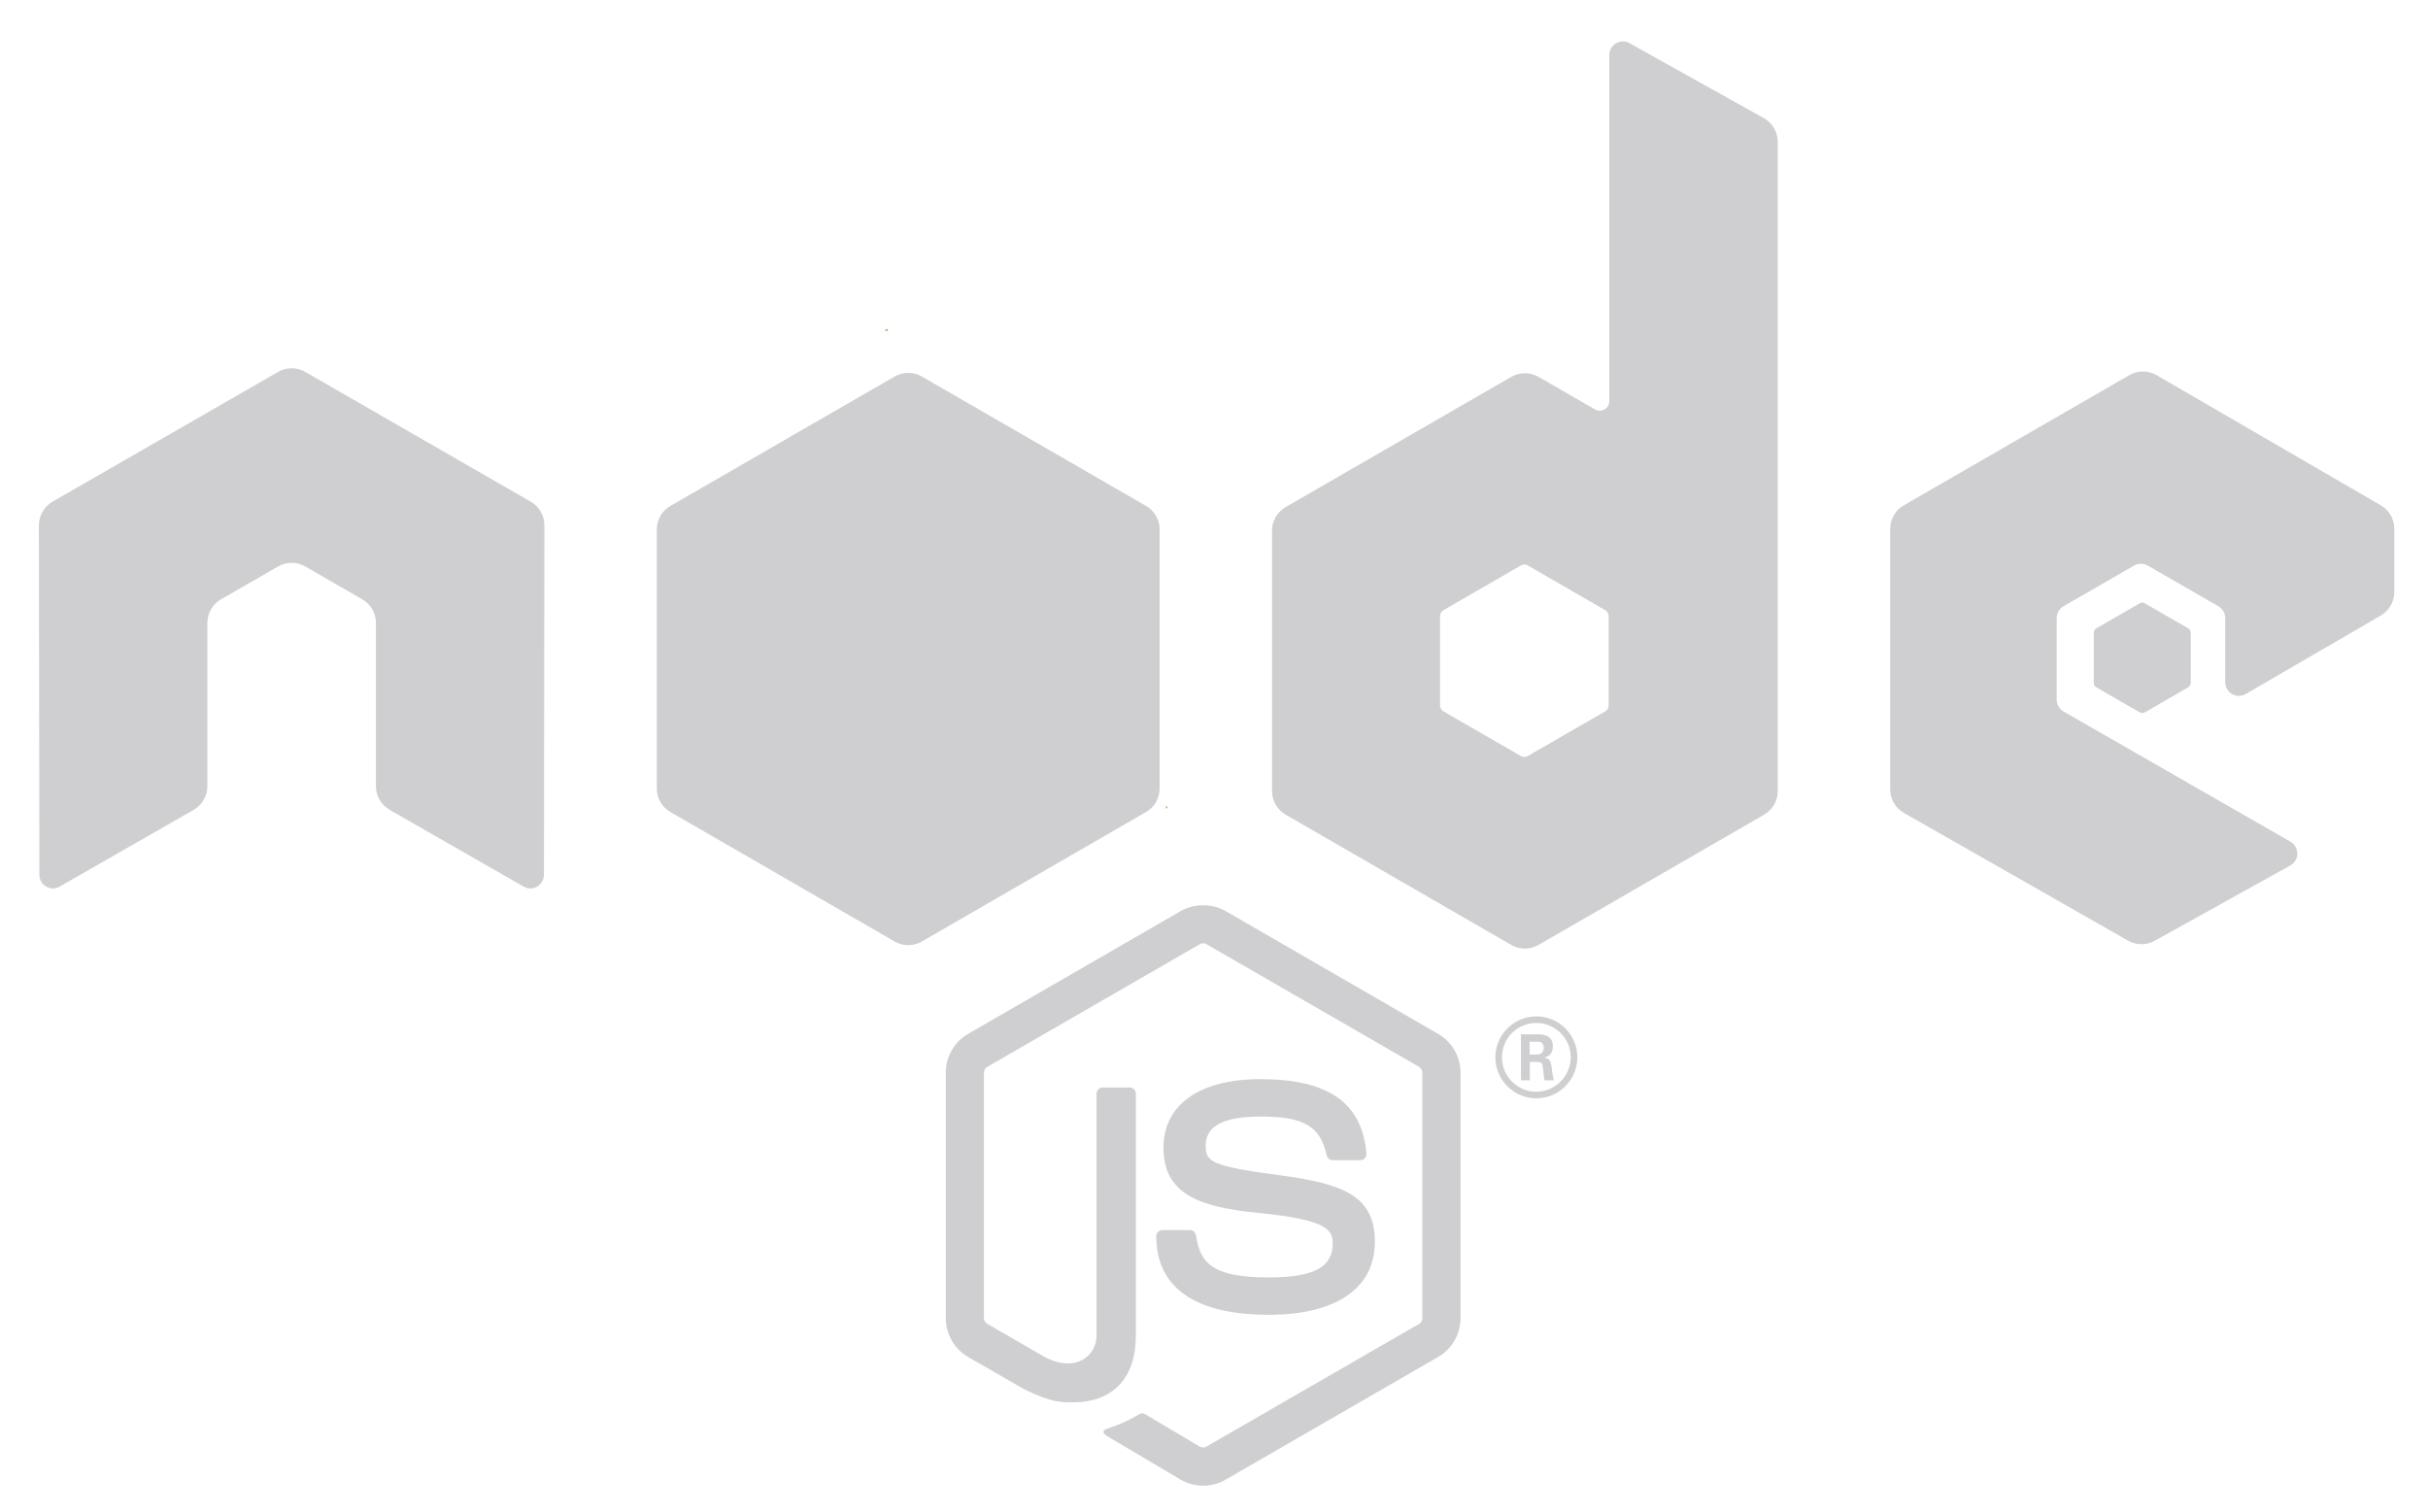 <svg width="456" height="284" xmlns="http://www.w3.org/2000/svg" xmlns:xlink="http://www.w3.org/1999/xlink">
 <g>
  <title>background</title>
  <rect fill="none" id="canvas_background" height="402" width="582" y="-1" x="-1"/>
 </g>
 <g>
  <title>Layer 1</title>
  <path id="svg_2" fill="#cfcfd2" d="m225.953,279.054c-1.46,0 -2.912,-0.381 -4.19,-1.121l-13.339,-7.892c-1.991,-1.115 -1.018,-1.509 -0.362,-1.738c2.657,-0.922 3.195,-1.135 6.031,-2.743c0.295,-0.166 0.687,-0.103 0.992,0.076l10.247,6.084c0.372,0.206 0.896,0.206 1.237,0l39.95,-23.058c0.372,-0.212 0.61,-0.64 0.61,-1.081l0,-46.103c0,-0.451 -0.239,-0.872 -0.62,-1.101l-39.933,-23.038c-0.368,-0.216 -0.859,-0.216 -1.231,0l-39.923,23.045c-0.388,0.222 -0.634,0.657 -0.634,1.094l0,46.103c0,0.441 0.245,0.859 0.63,1.068l10.944,6.323c5.938,2.969 9.573,-0.528 9.573,-4.041l0,-45.52c0,-0.643 0.518,-1.151 1.161,-1.151l5.066,0c0.634,0 1.158,0.508 1.158,1.151l0,45.52c0,7.925 -4.316,12.47 -11.829,12.47c-2.309,0 -4.127,0 -9.202,-2.501l-10.476,-6.031c-2.587,-1.496 -4.19,-4.293 -4.19,-7.288l0,-46.103c0,-2.995 1.602,-5.792 4.19,-7.281l39.95,-23.085c2.528,-1.43 5.888,-1.43 8.396,0l39.947,23.085c2.587,1.496 4.196,4.286 4.196,7.281l0,46.103c0,2.995 -1.609,5.782 -4.196,7.288l-39.947,23.065c-1.277,0.739 -2.726,1.12 -4.206,1.12z"/>
  <path id="svg_3" fill="#cfcfd2" d="m238.293,246.952c-17.482,0 -21.144,-8.024 -21.144,-14.755c0,-0.64 0.514,-1.151 1.155,-1.151l5.165,0c0.577,0 1.058,0.415 1.148,0.979c0.78,5.258 3.105,7.912 13.677,7.912c8.416,0 11.999,-1.904 11.999,-6.369c0,-2.574 -1.015,-4.485 -14.095,-5.766c-10.93,-1.081 -17.691,-3.496 -17.691,-12.241c0,-8.061 6.794,-12.868 18.186,-12.868c12.798,0 19.131,4.442 19.933,13.972c0.03,0.328 -0.086,0.644 -0.305,0.889c-0.219,0.229 -0.524,0.368 -0.846,0.368l-5.185,0c-0.537,0 -1.012,-0.381 -1.121,-0.902c-1.244,-5.533 -4.269,-7.301 -12.476,-7.301c-9.189,0 -10.257,3.201 -10.257,5.599c0,2.906 1.261,3.752 13.667,5.394c12.277,1.622 18.109,3.921 18.109,12.549c-0.002,8.705 -7.26,13.691 -19.919,13.691z"/>
  <path id="svg_5" fill="#cfcfd2" d="m296.239,198.601c0,4.236 -3.463,7.699 -7.699,7.699c-4.197,0 -7.699,-3.422 -7.699,-7.699c0,-4.359 3.586,-7.701 7.699,-7.701c4.156,0 7.699,3.342 7.699,7.701zm-14.155,-0.022c0,3.586 2.892,6.479 6.435,6.479c3.586,0 6.479,-2.954 6.479,-6.479c0,-3.584 -2.932,-6.436 -6.479,-6.436c-3.503,0.001 -6.435,2.81 -6.435,6.436zm3.563,-4.297l2.976,0c1.018,0 3.015,0 3.015,2.282c0,1.589 -1.018,1.914 -1.632,2.118c1.184,0.082 1.264,0.856 1.426,1.956c0.083,0.692 0.206,1.874 0.448,2.281l-1.831,0c-0.043,-0.406 -0.328,-2.607 -0.328,-2.728c-0.119,-0.49 -0.285,-0.733 -0.895,-0.733l-1.506,0l0,3.461l-1.672,0l0,-8.637l-0.001,0zm1.632,3.788l1.343,0c1.098,0 1.304,-0.773 1.304,-1.221c0,-1.183 -0.816,-1.183 -1.264,-1.183l-1.383,0l0,2.404l0,0z"/>
  <path id="svg_6" fill="#cfcfd2" d="m102.243,98.677c0,-1.841 -0.969,-3.533 -2.558,-4.445l-42.355,-24.375c-0.716,-0.421 -1.519,-0.64 -2.332,-0.674c-0.073,0 -0.378,0 -0.438,0c-0.809,0.033 -1.612,0.252 -2.339,0.674l-42.355,24.375c-1.579,0.912 -2.561,2.604 -2.561,4.445l0.093,65.635c0,0.912 0.474,1.762 1.277,2.209c0.786,0.471 1.758,0.471 2.541,0l25.172,-14.414c1.592,-0.945 2.561,-2.614 2.561,-4.438l0,-30.665c0,-1.828 0.968,-3.52 2.554,-4.428l10.718,-6.173c0.799,-0.461 1.672,-0.687 2.564,-0.687c0.872,0 1.768,0.226 2.544,0.687l10.715,6.173c1.586,0.909 2.558,2.601 2.558,4.428l0,30.665c0,1.824 0.982,3.503 2.564,4.438l25.165,14.414c0.789,0.471 1.775,0.471 2.558,0c0.78,-0.448 1.271,-1.297 1.271,-2.209l0.083,-65.635z"/>
  <path id="svg_7" fill="#cfcfd2" d="m306.04,8.111c-0.793,-0.441 -1.76,-0.431 -2.543,0.028c-0.781,0.46 -1.262,1.299 -1.262,2.206l0,65c0,0.639 -0.342,1.231 -0.894,1.551c-0.554,0.32 -1.237,0.32 -1.792,0l-10.608,-6.112c-1.583,-0.912 -3.53,-0.91 -5.112,0.002l-42.372,24.453c-1.584,0.914 -2.559,2.603 -2.559,4.43l0,48.916c0,1.828 0.975,3.516 2.558,4.432l42.37,24.471c1.584,0.914 3.534,0.914 5.118,0l42.376,-24.471c1.583,-0.915 2.558,-2.604 2.558,-4.432l0,-121.936c0,-1.854 -1.003,-3.565 -2.624,-4.469l-25.214,-14.069zm-3.931,124.402c0,0.456 -0.244,0.879 -0.64,1.106l-14.548,8.386c-0.395,0.227 -0.882,0.227 -1.277,0l-14.548,-8.386c-0.396,-0.227 -0.64,-0.65 -0.64,-1.106l0,-16.799c0,-0.456 0.244,-0.879 0.639,-1.108l14.548,-8.403c0.396,-0.229 0.884,-0.229 1.28,0l14.548,8.403c0.395,0.229 0.639,0.652 0.639,1.108l-0.001,16.799l0,0z"/>
  <path id="svg_9" fill="#cfcfd2" d="m447.131,115.615c1.576,-0.915 2.546,-2.601 2.546,-4.424l0,-11.854c0,-1.823 -0.97,-3.51 -2.548,-4.425l-42.099,-24.443c-1.584,-0.921 -3.54,-0.922 -5.127,-0.007l-42.356,24.453c-1.583,0.914 -2.558,2.602 -2.558,4.43l0,48.903c0,1.839 0.987,3.536 2.584,4.445l42.093,23.985c1.552,0.886 3.455,0.896 5.017,0.028l25.46,-14.151c0.808,-0.449 1.311,-1.297 1.315,-2.219c0.007,-0.922 -0.484,-1.776 -1.284,-2.236l-42.625,-24.465c-0.796,-0.456 -1.285,-1.304 -1.285,-2.22l0,-15.326c0,-0.914 0.487,-1.76 1.28,-2.216l13.266,-7.648c0.789,-0.456 1.765,-0.456 2.554,0l13.273,7.648c0.793,0.456 1.28,1.302 1.28,2.216l0,12.058c0,0.916 0.49,1.762 1.282,2.218c0.793,0.458 1.77,0.454 2.561,-0.005l25.371,-14.745z"/>
  <path id="svg_10" fill="#cfcfd2" d="m401.842,113.324c0.304,-0.176 0.678,-0.176 0.982,0l8.13,4.69c0.304,0.176 0.491,0.499 0.491,0.851l0,9.388c0,0.352 -0.187,0.675 -0.491,0.851l-8.13,4.69c-0.304,0.176 -0.678,0.176 -0.982,0l-8.124,-4.69c-0.304,-0.176 -0.491,-0.499 -0.491,-0.851l0,-9.388c0,-0.352 0.187,-0.675 0.491,-0.851l8.124,-4.69z"/>
  <path id="XMLID_143_" fill="#cfcfd2" d="m173.12,70.717c-1.574,-0.909 -3.514,-0.909 -5.087,0l-42.134,24.314c-1.576,0.909 -2.546,2.588 -2.546,4.408l0,48.666c0,1.818 0.97,3.497 2.544,4.408l42.134,24.334c1.575,0.909 3.515,0.909 5.091,0l42.124,-24.334c1.574,-0.91 2.543,-2.59 2.543,-4.408l0,-48.668c0,-1.818 -0.97,-3.497 -2.545,-4.406l-42.124,-24.314z"/>
  <defs>
   <path id="SVGID_1_" d="m173.12,70.717c-1.574,-0.909 -3.514,-0.909 -5.087,0l-42.134,24.314c-1.576,0.909 -2.546,2.588 -2.546,4.408l0,48.666c0,1.818 0.97,3.497 2.544,4.408l42.134,24.334c1.575,0.909 3.515,0.909 5.091,0l42.124,-24.334c1.574,-0.91 2.543,-2.59 2.543,-4.408l0,-48.668c0,-1.818 -0.97,-3.497 -2.545,-4.406l-42.124,-24.314z"/>
   <linearGradient y2="Infinity" y1="Infinity" x2="Infinity" x1="Infinity" id="SVGID_6_">
    <stop stop-color="#6CC04A" offset="0.092"/>
    <stop stop-color="#66B848" offset="0.286"/>
    <stop stop-color="#54A044" offset="0.597"/>
    <stop stop-color="#41873F" offset="0.862"/>
   </linearGradient>
   <linearGradient y2="Infinity" y1="Infinity" x2="Infinity" x1="Infinity" id="SVGID_8_">
    <stop stop-color="#6CC04A" offset="0.092"/>
    <stop stop-color="#66B848" offset="0.286"/>
    <stop stop-color="#54A044" offset="0.597"/>
    <stop stop-color="#41873F" offset="0.862"/>
   </linearGradient>
  </defs>
  <clipPath id="SVGID_2_">
   <use id="svg_14" xlink:href="#SVGID_1_"/>
  </clipPath>
  <defs>
   <path id="SVGID_4_" d="m173.12,70.717c-1.574,-0.909 -3.514,-0.909 -5.087,0l-42.134,24.314c-1.576,0.909 -2.546,2.588 -2.546,4.408l0,48.666c0,1.818 0.97,3.497 2.544,4.408l42.134,24.334c1.575,0.909 3.515,0.909 5.091,0l42.124,-24.334c1.574,-0.91 2.543,-2.59 2.543,-4.408l0,-48.668c0,-1.818 -0.97,-3.497 -2.545,-4.406l-42.124,-24.314z"/>
  </defs>
  <clipPath id="SVGID_5_">
   <use id="svg_20" xlink:href="#SVGID_4_"/>
  </clipPath>
  <polygon id="svg_24" points="166.627,61.779 166.047,62.11 166.821,62.11    " fill="url(#SVGID_6_)"/>
  <polygon id="svg_26" points="219.279,151.73 219,151.253 219,151.892    " fill="url(#SVGID_8_)"/>
 </g>
</svg>